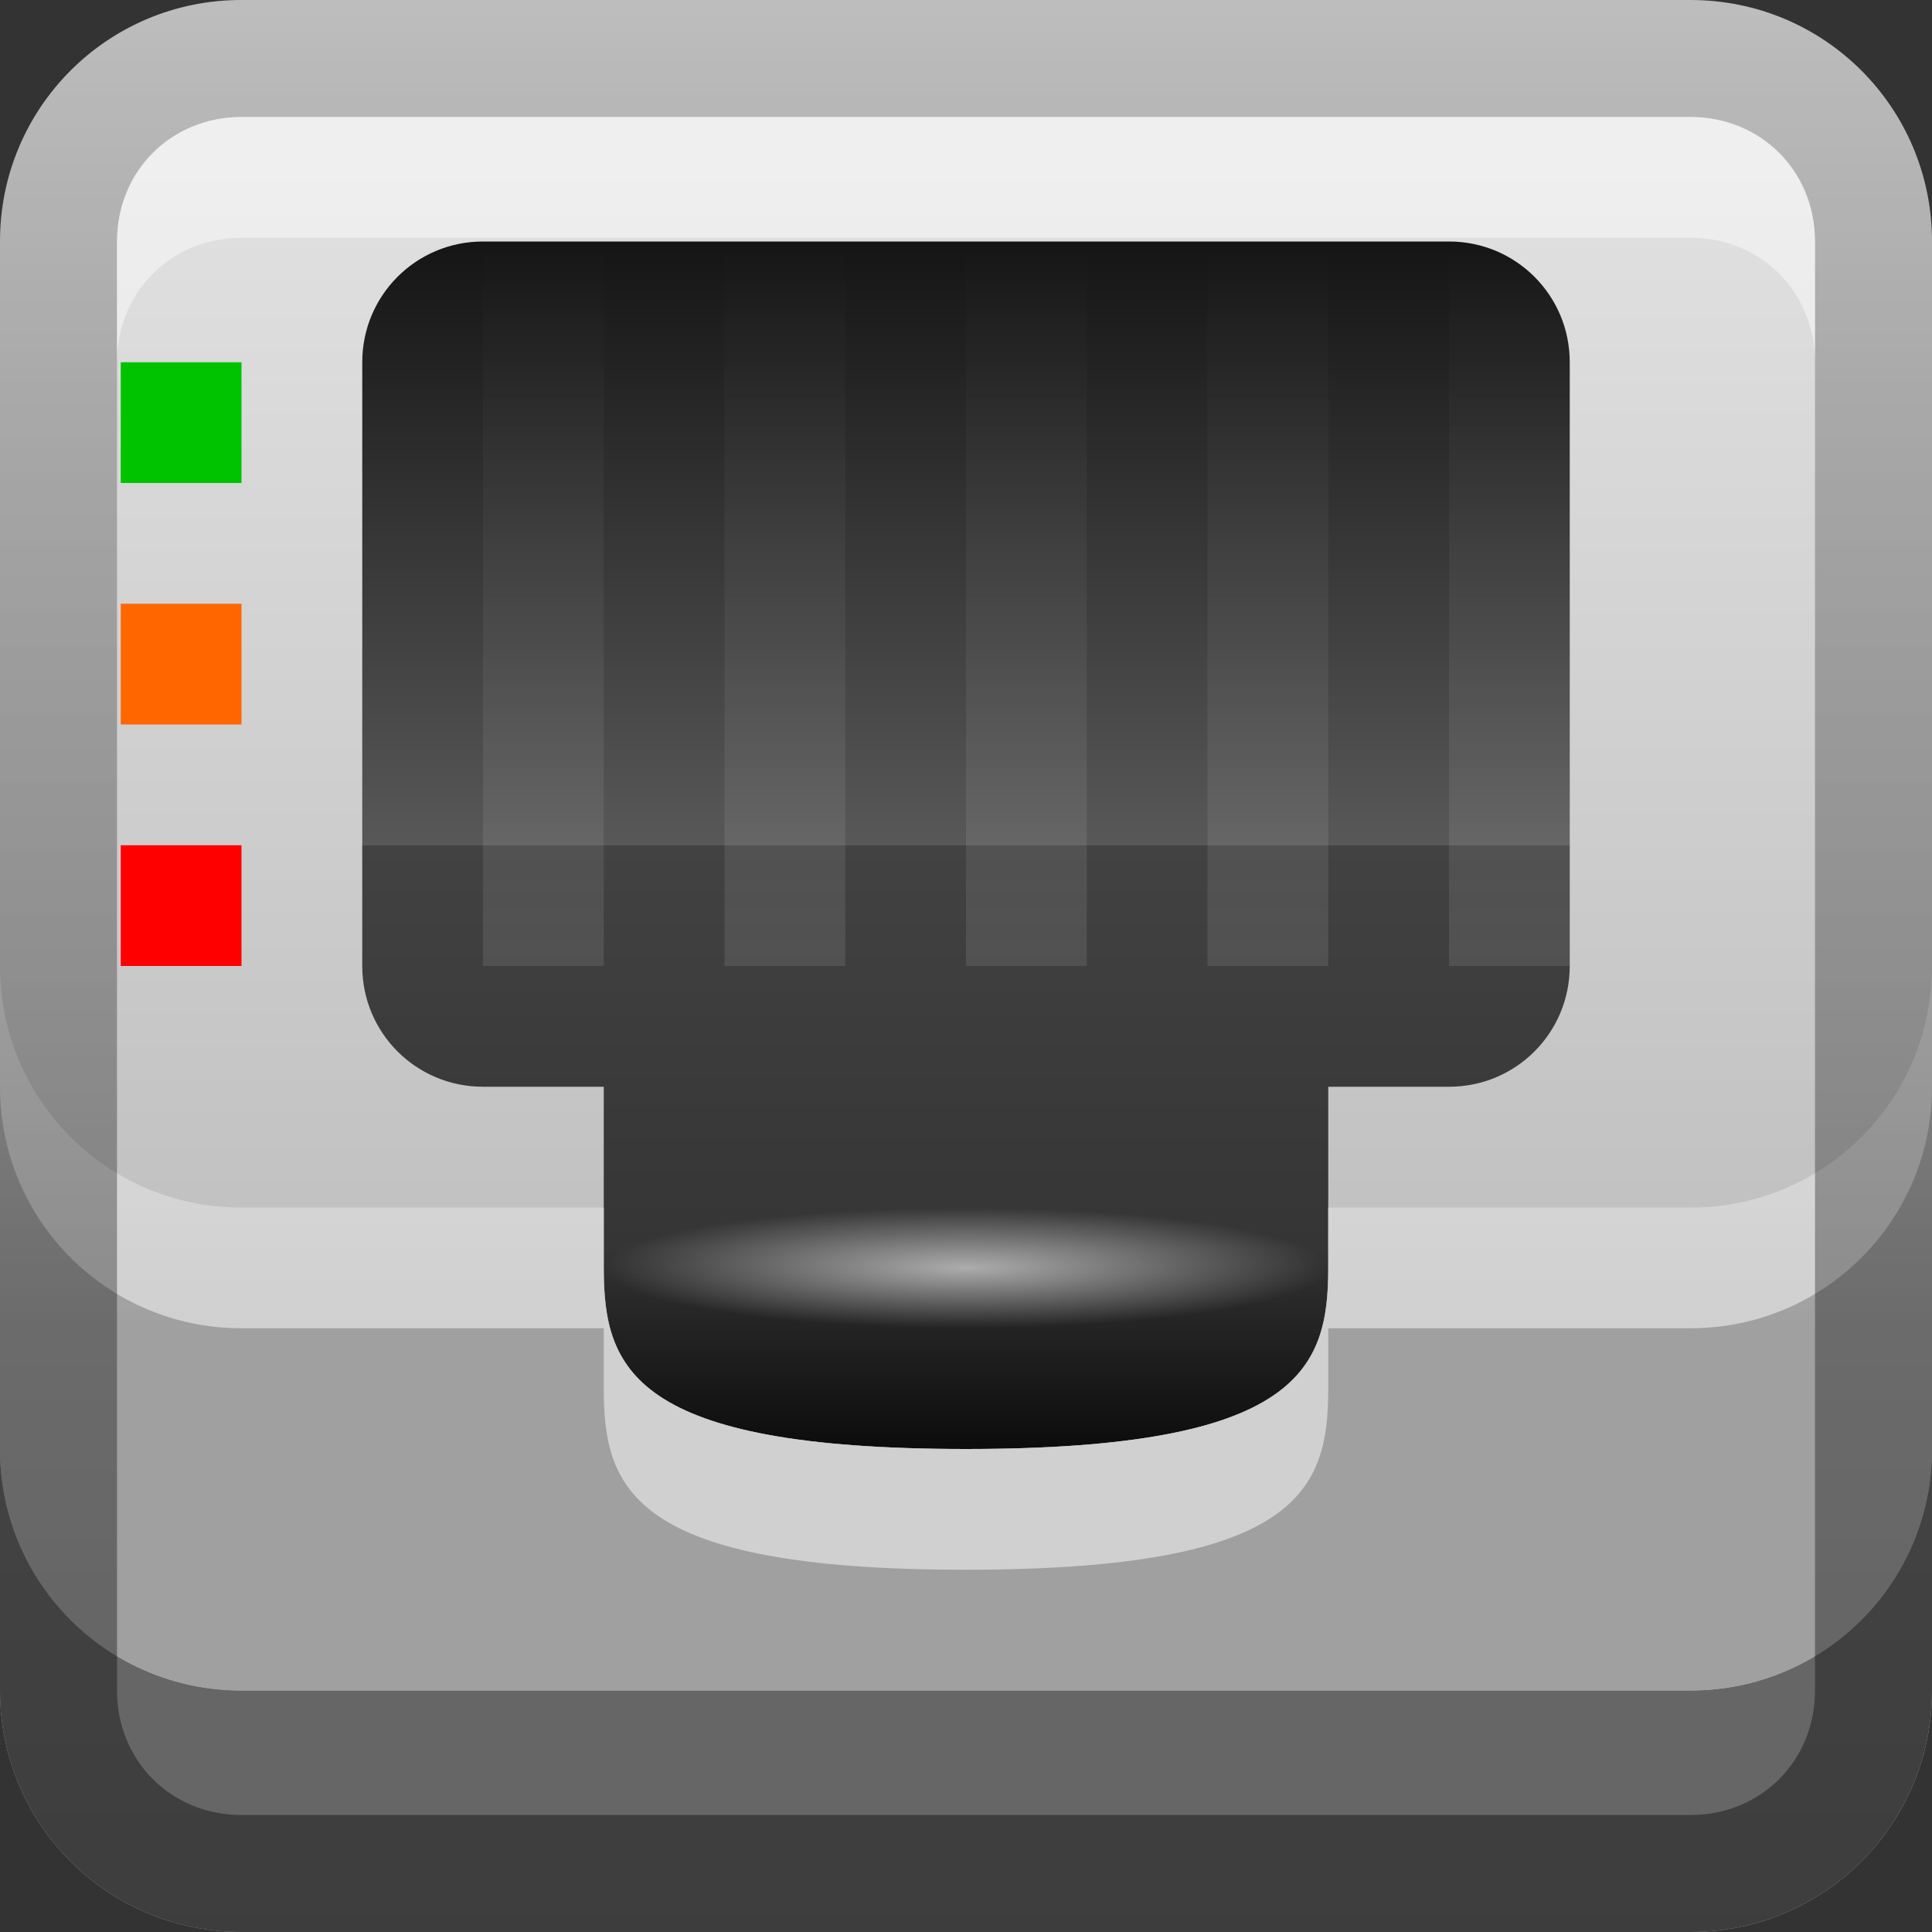 <?xml version="1.0" encoding="UTF-8" standalone="no"?>
<!-- Created with Inkscape (http://www.inkscape.org/) -->

<svg
   xmlns:dc="http://purl.org/dc/elements/1.1/"
   xmlns:cc="http://creativecommons.org/ns#"
   xmlns:rdf="http://www.w3.org/1999/02/22-rdf-syntax-ns#"
   xmlns:svg="http://www.w3.org/2000/svg"
   xmlns="http://www.w3.org/2000/svg"
   xmlns:xlink="http://www.w3.org/1999/xlink"
   xmlns:sodipodi="http://sodipodi.sourceforge.net/DTD/sodipodi-0.dtd"
   xmlns:inkscape="http://www.inkscape.org/namespaces/inkscape"
   width="16"
   height="16"
   id="svg2"
   sodipodi:version="0.32"
   inkscape:version="0.48.0 r9654"
   version="1.0"
   sodipodi:docname="printer.svg"
   inkscape:output_extension="org.inkscape.output.svg.inkscape"
   style="display:inline">
  <rect width="100%" height="100%" fill="#333333" stroke="none"/>
  <defs
     id="defs4">
    <linearGradient
       id="linearGradient3888">
      <stop
         id="stop3890"
         offset="0"
         style="stop-color:#0c0c0c;stop-opacity:1;" />
      <stop
         style="stop-color:#2c2c2c;stop-opacity:1"
         offset="0.137"
         id="stop3892" />
      <stop
         id="stop3894"
         offset="0.167"
         style="stop-color:#353535;stop-opacity:1;" />
      <stop
         style="stop-color:#424242;stop-opacity:1;"
         offset="0.5"
         id="stop3896" />
      <stop
         id="stop3898"
         offset="0.5"
         style="stop-color:#585858;stop-opacity:1;" />
      <stop
         id="stop3900"
         offset="1"
         style="stop-color:#151515;stop-opacity:1;" />
    </linearGradient>
    <inkscape:perspective
       sodipodi:type="inkscape:persp3d"
       inkscape:vp_x="0 : 8 : 1"
       inkscape:vp_y="0 : 1000 : 0"
       inkscape:vp_z="16 : 8 : 1"
       inkscape:persp3d-origin="8 : 5.3333333 : 1"
       id="perspective35" />
    <linearGradient
       inkscape:collect="always"
       id="linearGradient3327">
      <stop
         style="stop-color:#000000;stop-opacity:1;"
         offset="0"
         id="stop3330" />
      <stop
         style="stop-color:#000000;stop-opacity:0;"
         offset="1"
         id="stop3333" />
    </linearGradient>
    <linearGradient
       id="ButtonColor"
       x1="10.32"
       y1="21"
       x2="10.32"
       y2="0.999"
       gradientUnits="userSpaceOnUse">
      <stop
         style="stop-color:#29669f;stop-opacity:1;"
         offset="0"
         id="stop3189" />
      <stop
         style="stop-color:#88b6e0;stop-opacity:1;"
         offset="1"
         id="stop3191" />
    </linearGradient>
    <linearGradient
       inkscape:collect="always"
       xlink:href="#linearGradient3888"
       id="linearGradient3204"
       x1="5"
       y1="9"
       x2="15"
       y2="9"
       gradientUnits="userSpaceOnUse"
       gradientTransform="translate(-17,-2)" />
    <linearGradient
       inkscape:collect="always"
       xlink:href="#linearGradient3327"
       id="linearGradient3629"
       x1="0"
       y1="8"
       x2="29.017"
       y2="8"
       gradientUnits="userSpaceOnUse"
       gradientTransform="matrix(0,-1,1,0,0,16)" />
    <linearGradient
       inkscape:collect="always"
       xlink:href="#SVGID_1_-4"
       id="linearGradient3765"
       gradientUnits="userSpaceOnUse"
       gradientTransform="matrix(0.093,0,0,0.041,-26.756,8.025)"
       x1="383.289"
       y1="0"
       x2="383.289"
       y2="218.48" />
    <linearGradient
       id="SVGID_1_-4"
       gradientUnits="userSpaceOnUse"
       x1="383.289"
       y1="0"
       x2="383.289"
       y2="218.48">
      <stop
         offset="0.006"
         style="stop-color:#ED2828"
         id="stop3143-2" />
      <stop
         offset="0.5"
         style="stop-color:#EF3B39"
         id="stop3145-1" />
      <stop
         offset="0.994"
         style="stop-color:#C02126"
         id="stop3147-3" />
    </linearGradient>
    <linearGradient
       y2="180.675"
       x2="175.308"
       y1="73.254"
       x1="175.308"
       gradientUnits="userSpaceOnUse"
       id="linearGradient3749-5">
      <stop
         id="stop3751-8"
         style="stop-color:#000000;stop-opacity:1;"
         offset="0" />
      <stop
         id="stop3753-7"
         style="stop-color:#000000;stop-opacity:0.473;"
         offset="0.994" />
    </linearGradient>
    <linearGradient
       inkscape:collect="always"
       xlink:href="#linearGradient3749-5"
       id="linearGradient3754"
       gradientUnits="userSpaceOnUse"
       gradientTransform="matrix(0.042,0,0,0.034,1.944,0.786)"
       x1="175.308"
       y1="73.254"
       x2="175.308"
       y2="180.675" />
    <linearGradient
       inkscape:collect="always"
       xlink:href="#linearGradient3749-5"
       id="linearGradient3756"
       gradientUnits="userSpaceOnUse"
       gradientTransform="matrix(0.05,0,0,0.034,2.48,0.786)"
       x1="175.308"
       y1="73.254"
       x2="175.308"
       y2="180.675" />
    <linearGradient
       y2="180.675"
       x2="175.308"
       y1="73.254"
       x1="175.308"
       gradientTransform="matrix(0.049,0,0,0.034,3.116,0.786)"
       gradientUnits="userSpaceOnUse"
       id="linearGradient3809"
       xlink:href="#linearGradient3749-5"
       inkscape:collect="always" />
    <inkscape:perspective
       id="perspective3729"
       inkscape:persp3d-origin="0.5 : 0.33333333 : 1"
       inkscape:vp_z="1 : 0.5 : 1"
       inkscape:vp_y="0 : 1000 : 0"
       inkscape:vp_x="0 : 0.5 : 1"
       sodipodi:type="inkscape:persp3d" />
    <linearGradient
       inkscape:collect="always"
       xlink:href="#linearGradient3696"
       id="linearGradient4163"
       x1="6"
       y1="48"
       x2="90"
       y2="48"
       gradientUnits="userSpaceOnUse"
       gradientTransform="translate(-96,0)" />
    <linearGradient
       id="linearGradient3696">
      <stop
         id="stop3698"
         offset="0"
         style="stop-color:#2458a6;stop-opacity:1;" />
      <stop
         id="stop3700"
         offset="1"
         style="stop-color:#598ad4;stop-opacity:1;" />
    </linearGradient>
    <linearGradient
       y2="48"
       x2="90"
       y1="48"
       x1="6"
       gradientTransform="translate(-52.867,-57.253)"
       gradientUnits="userSpaceOnUse"
       id="linearGradient3738"
       xlink:href="#linearGradient3696"
       inkscape:collect="always" />
    <inkscape:perspective
       id="perspective3703"
       inkscape:persp3d-origin="0.5 : 0.33333333 : 1"
       inkscape:vp_z="1 : 0.5 : 1"
       inkscape:vp_y="0 : 1000 : 0"
       inkscape:vp_x="0 : 0.5 : 1"
       sodipodi:type="inkscape:persp3d" />
    <linearGradient
       gradientTransform="matrix(0.194,0,0,0.194,-1.401,-1.946)"
       inkscape:collect="always"
       xlink:href="#linearGradient4099"
       id="linearGradient4113"
       x1="22.111"
       y1="62.984"
       x2="40"
       y2="32"
       gradientUnits="userSpaceOnUse" />
    <linearGradient
       id="linearGradient4099">
      <stop
         style="stop-color:#9ede27;stop-opacity:1;"
         offset="0"
         id="stop4101" />
      <stop
         style="stop-color:#c8f16b;stop-opacity:1;"
         offset="1"
         id="stop4103" />
    </linearGradient>
    <linearGradient
       gradientTransform="matrix(0.194,0,0,0.194,-1.526,-1.946)"
       inkscape:collect="always"
       xlink:href="#linearGradient4099"
       id="linearGradient4105"
       x1="38"
       y1="74"
       x2="70"
       y2="49"
       gradientUnits="userSpaceOnUse" />
    <linearGradient
       id="linearGradient3712">
      <stop
         style="stop-color:#9ede27;stop-opacity:1;"
         offset="0"
         id="stop3714" />
      <stop
         style="stop-color:#c8f16b;stop-opacity:1;"
         offset="1"
         id="stop3716" />
    </linearGradient>
    <linearGradient
       inkscape:collect="always"
       xlink:href="#linearGradient3799-3"
       id="linearGradient3746"
       gradientUnits="userSpaceOnUse"
       x1="56.037"
       y1="49.333"
       x2="56.037"
       y2="13.593"
       gradientTransform="matrix(0.265,0,0,0.265,-0.349,-3.708)" />
    <linearGradient
       id="linearGradient3799-3">
      <stop
         style="stop-color:#1a1a1a;stop-opacity:1;"
         offset="0"
         id="stop3801-3" />
      <stop
         style="stop-color:#000000;stop-opacity:1;"
         offset="1"
         id="stop3803-2" />
    </linearGradient>
    <linearGradient
       y2="13.593"
       x2="56.037"
       y1="49.333"
       x1="56.037"
       gradientTransform="matrix(0.194,0,0,0.194,-1.34,-1.884)"
       gradientUnits="userSpaceOnUse"
       id="linearGradient3726"
       xlink:href="#linearGradient3799-3"
       inkscape:collect="always" />
    <inkscape:perspective
       id="perspective3736"
       inkscape:persp3d-origin="0.5 : 0.33333333 : 1"
       inkscape:vp_z="1 : 0.5 : 1"
       inkscape:vp_y="0 : 1000 : 0"
       inkscape:vp_x="0 : 0.5 : 1"
       sodipodi:type="inkscape:persp3d" />
    <radialGradient
       inkscape:collect="always"
       xlink:href="#linearGradient3784-2"
       id="radialGradient3758"
       gradientUnits="userSpaceOnUse"
       gradientTransform="matrix(1.046,0.082,-0.052,0.91,0.849,1.34)"
       cx="49.581"
       cy="67.041"
       fx="49.581"
       fy="67.041"
       r="10" />
    <linearGradient
       id="linearGradient3784-2">
      <stop
         id="stop3786-4"
         offset="0"
         style="stop-color:#a0a0a0;stop-opacity:1;" />
      <stop
         id="stop3790-2"
         offset="1"
         style="stop-color:#1a1a1a;stop-opacity:1;" />
    </linearGradient>
    <radialGradient
       r="10"
       fy="67.041"
       fx="49.581"
       cy="67.041"
       cx="49.581"
       gradientTransform="matrix(1.046,0.082,-0.052,0.91,0.849,1.34)"
       gradientUnits="userSpaceOnUse"
       id="radialGradient3745"
       xlink:href="#linearGradient3784-2"
       inkscape:collect="always" />
    <radialGradient
       inkscape:collect="always"
       xlink:href="#linearGradient3784-2"
       id="radialGradient3698"
       cx="10.117"
       cy="6.534"
       fx="10.117"
       fy="6.534"
       r="2.649"
       gradientTransform="matrix(0.605,-0.183,0.133,0.441,0.819,7.7)"
       gradientUnits="userSpaceOnUse" />
    <linearGradient
       inkscape:collect="always"
       xlink:href="#linearGradient3622"
       id="linearGradient3672"
       x1="4"
       y1="18"
       x2="4"
       y2="3"
       gradientUnits="userSpaceOnUse" />
    <linearGradient
       id="linearGradient3622">
      <stop
         style="stop-color:#bebebe;stop-opacity:1;"
         offset="0"
         id="stop3624" />
      <stop
         style="stop-color:#e6e6e6;stop-opacity:1;"
         offset="1"
         id="stop3626" />
    </linearGradient>
    <linearGradient
       gradientTransform="translate(-1,-6)"
       inkscape:collect="always"
       xlink:href="#linearGradient3674"
       id="linearGradient3680"
       x1="6"
       y1="17"
       x2="6"
       y2="13"
       gradientUnits="userSpaceOnUse" />
    <linearGradient
       inkscape:collect="always"
       id="linearGradient3674">
      <stop
         style="stop-color:#999999;stop-opacity:1;"
         offset="0"
         id="stop3676" />
      <stop
         style="stop-color:#999999;stop-opacity:0;"
         offset="1"
         id="stop3678" />
    </linearGradient>
    <linearGradient
       gradientTransform="translate(-1,-7)"
       y2="7"
       x2="4"
       y1="18"
       x1="4"
       gradientUnits="userSpaceOnUse"
       id="linearGradient3123"
       xlink:href="#linearGradient3622"
       inkscape:collect="always" />
    <linearGradient
       inkscape:collect="always"
       xlink:href="#linearGradient3716"
       id="linearGradient3849"
       gradientUnits="userSpaceOnUse"
       gradientTransform="translate(11.119,-6.258)"
       x1="-3.119"
       y1="21.258"
       x2="-3.119"
       y2="10.258" />
    <linearGradient
       id="linearGradient3716">
      <stop
         style="stop-color:#0c0c0c;stop-opacity:1;"
         offset="0"
         id="stop3718" />
      <stop
         id="stop3720"
         offset="0.137"
         style="stop-color:#2c2c2c;stop-opacity:1" />
      <stop
         style="stop-color:#353535;stop-opacity:1;"
         offset="0.167"
         id="stop3722" />
      <stop
         id="stop3724"
         offset="0.454"
         style="stop-color:#424242;stop-opacity:1;" />
      <stop
         style="stop-color:#585858;stop-opacity:1;"
         offset="0.454"
         id="stop3726" />
      <stop
         style="stop-color:#151515;stop-opacity:1;"
         offset="1"
         id="stop3728" />
    </linearGradient>
    <linearGradient
       y2="10.258"
       x2="-3.119"
       y1="21.258"
       x1="-3.119"
       gradientTransform="translate(-2.639,-15.012)"
       gradientUnits="userSpaceOnUse"
       id="linearGradient3144"
       xlink:href="#linearGradient3716"
       inkscape:collect="always" />
    <linearGradient
       inkscape:collect="always"
       xlink:href="#linearGradient3674"
       id="linearGradient3883"
       gradientUnits="userSpaceOnUse"
       gradientTransform="translate(-1,-5)"
       x1="6"
       y1="17"
       x2="6"
       y2="13" />
    <linearGradient
       inkscape:collect="always"
       xlink:href="#linearGradient3674"
       id="linearGradient3885"
       gradientUnits="userSpaceOnUse"
       gradientTransform="translate(-1,-6)"
       x1="6"
       y1="17"
       x2="6"
       y2="13" />
    <linearGradient
       inkscape:collect="always"
       xlink:href="#linearGradient3815"
       id="linearGradient3851"
       gradientUnits="userSpaceOnUse"
       x1="7"
       y1="15"
       x2="7"
       y2="6" />
    <linearGradient
       inkscape:collect="always"
       id="linearGradient3815">
      <stop
         style="stop-color:#ffffff;stop-opacity:1;"
         offset="0"
         id="stop3817" />
      <stop
         style="stop-color:#ffffff;stop-opacity:0;"
         offset="1"
         id="stop3819" />
    </linearGradient>
    <linearGradient
       gradientTransform="matrix(1,0,0,0.667,-2,-2)"
       y2="6"
       x2="7"
       y1="15"
       x1="7"
       gradientUnits="userSpaceOnUse"
       id="linearGradient3161"
       xlink:href="#linearGradient3815"
       inkscape:collect="always" />
    <radialGradient
       inkscape:collect="always"
       xlink:href="#linearGradient3800"
       id="radialGradient3806"
       cx="11"
       cy="15.5"
       fx="11"
       fy="15.5"
       r="4"
       gradientTransform="matrix(1,0,0,0.125,0,12.562)"
       gradientUnits="userSpaceOnUse" />
    <linearGradient
       inkscape:collect="always"
       id="linearGradient3800">
      <stop
         style="stop-color:#ffffff;stop-opacity:1;"
         offset="0"
         id="stop3802" />
      <stop
         style="stop-color:#ffffff;stop-opacity:0;"
         offset="1"
         id="stop3804" />
    </linearGradient>
    <radialGradient
       r="4"
       fy="15.5"
       fx="11"
       cy="15.5"
       cx="11"
       gradientTransform="matrix(0.75,0,0,0.125,-0.25,8.562)"
       gradientUnits="userSpaceOnUse"
       id="radialGradient3178"
       xlink:href="#linearGradient3800"
       inkscape:collect="always" />
  </defs>
  <sodipodi:namedview
     id="base"
     pagecolor="#ffffff"
     bordercolor="#e7e7e7"
     borderopacity="1"
     inkscape:pageopacity="0.0"
     inkscape:pageshadow="2"
     inkscape:zoom="27.919521"
     inkscape:cx="-5.0171105"
     inkscape:cy="12.421692"
     inkscape:document-units="px"
     inkscape:current-layer="layer1"
     showgrid="true"
     inkscape:showpageshadow="false"
     showguides="false"
     inkscape:guide-bbox="true"
     inkscape:window-width="1920"
     inkscape:window-height="1026"
     inkscape:window-x="0"
     inkscape:window-y="25"
     inkscape:window-maximized="1"
     inkscape:snap-global="true">
    <sodipodi:guide
       orientation="1,0"
       position="0,112"
       id="guide2383" />
    <sodipodi:guide
       orientation="0,1"
       position="26.278,128"
       id="guide2385" />
    <sodipodi:guide
       orientation="1,0"
       position="128,54.082"
       id="guide2387" />
    <sodipodi:guide
       orientation="0,1"
       position="78.156,0"
       id="guide2389" />
    <sodipodi:guide
       orientation="0,1"
       position="60.864,64.085"
       id="guide2391" />
    <inkscape:grid
       type="xygrid"
       id="grid3672"
       visible="true"
       enabled="true" />
  </sodipodi:namedview>
  <g
     inkscape:label="Button"
     inkscape:groupmode="layer"
     id="layer1">
    <rect
       ry="2"
       rx="2"
       y="0"
       x="-16"
       height="16"
       width="16"
       id="rect3196"
       style="fill:url(#linearGradient3204);fill-opacity:1;fill-rule:nonzero;stroke:none"
       transform="matrix(0,-1,1,0,0,0)" />
    <path
       style="fill:url(#linearGradient3123);fill-opacity:1;fill-rule:evenodd;stroke:none;display:inline"
       d="M 2 0 C 0.892 0 0 0.892 0 2 L 0 14 C 0 15.108 0.892 16 2 16 L 14 16 C 15.108 16 16 15.108 16 14 L 16 2 C 16 0.892 15.108 0 14 0 L 2 0 z M 4 2 L 4.5 2 L 11.5 2 L 12 2 C 12.554 2 13 2.446 13 3 L 13 3.5 L 13 7.5 L 13 8 C 13 8.554 12.554 9 12 9 L 11.5 9 L 11 9 L 11 10.5 C 11 11.331 10.77 12 8 12 C 5.23 12 5 11.331 5 10.5 L 5 9 L 4.5 9 L 4 9 C 3.446 9 3 8.554 3 8 L 3 7.5 L 3 3.5 L 3 3 C 3 2.446 3.446 2 4 2 z "
       id="rect3623" />
    <path
       style="fill:#666666;fill-opacity:1;stroke:none;display:inline"
       d="m 0,12 0,2 c 0,1.108 0.892,2 2,2 l 12,0 c 1.108,0 2,-0.892 2,-2 l 0,-2 c 0,1.108 -0.892,2 -2,2 L 2,14 C 0.892,14 0,13.108 0,12 z"
       id="rect3635"
       inkscape:connector-curvature="0"
       sodipodi:nodetypes="csssscssc" />
    <path
       style="opacity:0.8;fill:url(#linearGradient3680);fill-opacity:1;stroke:none;display:inline"
       d="m 0,8 0,4 c 0,1.108 0.892,2 2,2 l 12,0 c 1.108,0 2,-0.892 2,-2 l 0,-4 c 0,1.108 -0.892,2 -2,2 l -3,0 0,0.5 C 11,11.331 10.77,12 8,12 5.23,12 5,11.331 5,10.5 L 5,10 2,10 C 0.892,10 0,9.108 0,8 z"
       id="rect3640"
       inkscape:connector-curvature="0"
       sodipodi:nodetypes="csssscscssscsc" />
    <path
       style="opacity:0.5;fill:#ffffff;fill-opacity:1;stroke:none;display:inline"
       d="M 0 8 L 0 9 C 0 10.108 0.892 11 2 11 L 5 11 L 5 11.5 C 5 12.331 5.23 13 8 13 C 10.77 13 11 12.331 11 11.5 L 11 11 L 14 11 C 15.108 11 16 10.108 16 9 L 16 8 C 16 9.108 15.108 10 14 10 L 11 10 L 11 10.5 C 11 11.331 10.77 12 8 12 C 5.23 12 5 11.331 5 10.5 L 5 10 L 2 10 C 0.892 10 0 9.108 0 8 z "
       id="path3879" />
    <path
       style="opacity:0.4;fill:url(#linearGradient3629);fill-opacity:1;fill-rule:nonzero;stroke:none"
       d="m 0,14 c 0,1.108 0.892,2 2,2 l 12,0 c 1.108,0 2,-0.892 2,-2 L 16,2 C 16,0.892 15.108,0 14,0 L 2,0 C 0.892,0 0,0.892 0,2 l 0,12 z m 0.969,0 0,-12 C 0.969,1.417 1.417,0.969 2,0.969 l 12,0 c 0.583,0 1.031,0.448 1.031,1.031 l 0,12 c 0,0.583 -0.448,1.031 -1.031,1.031 l -12,0 C 1.417,15.031 0.969,14.583 0.969,14 z"
       id="rect2835" />
    <path
       style="opacity:0.1;fill:url(#linearGradient3161);fill-opacity:1;stroke:none;display:inline"
       d="M 4,2 4,8 5,8 5,2 z M 6,2 6,8 7,8 7,2 z M 8,2 8,8 9,8 9,2 z m 2,0 0,6 1,0 0,-6 z m 2,0 0,6 1,0 0,-6 z"
       id="rect3813"
       inkscape:connector-curvature="0"
       sodipodi:nodetypes="ccccccccccccccccccccccccc" />
    <rect
       style="opacity:0.6;fill:url(#radialGradient3178);fill-opacity:1;stroke:none;display:inline"
       id="rect3798"
       width="6"
       height="1"
       x="5"
       y="10" />
    <rect
       style="fill:#ff0000;fill-opacity:1;stroke:none;display:inline"
       id="rect2922"
       width="1"
       height="1"
       x="1"
       y="7" />
    <rect
       y="5"
       x="1"
       height="1"
       width="1"
       id="rect3696"
       style="fill:#ff6600;fill-opacity:1;stroke:none;display:inline" />
    <rect
       style="fill:#00c300;fill-opacity:1;stroke:none;display:inline"
       id="rect3698"
       width="1"
       height="1"
       x="1"
       y="3" />
    <path
       style="fill:#ffffff;fill-opacity:1;fill-rule:nonzero;stroke:none;opacity:0.45"
       d="M 2 0.969 C 1.417 0.969 0.969 1.417 0.969 2 L 0.969 3 C 0.969 2.417 1.417 1.969 2 1.969 L 14 1.969 C 14.583 1.969 15.031 2.417 15.031 3 L 15.031 2 C 15.031 1.417 14.583 0.969 14 0.969 L 2 0.969 z "
       id="path2843" />
  </g>
</svg>
